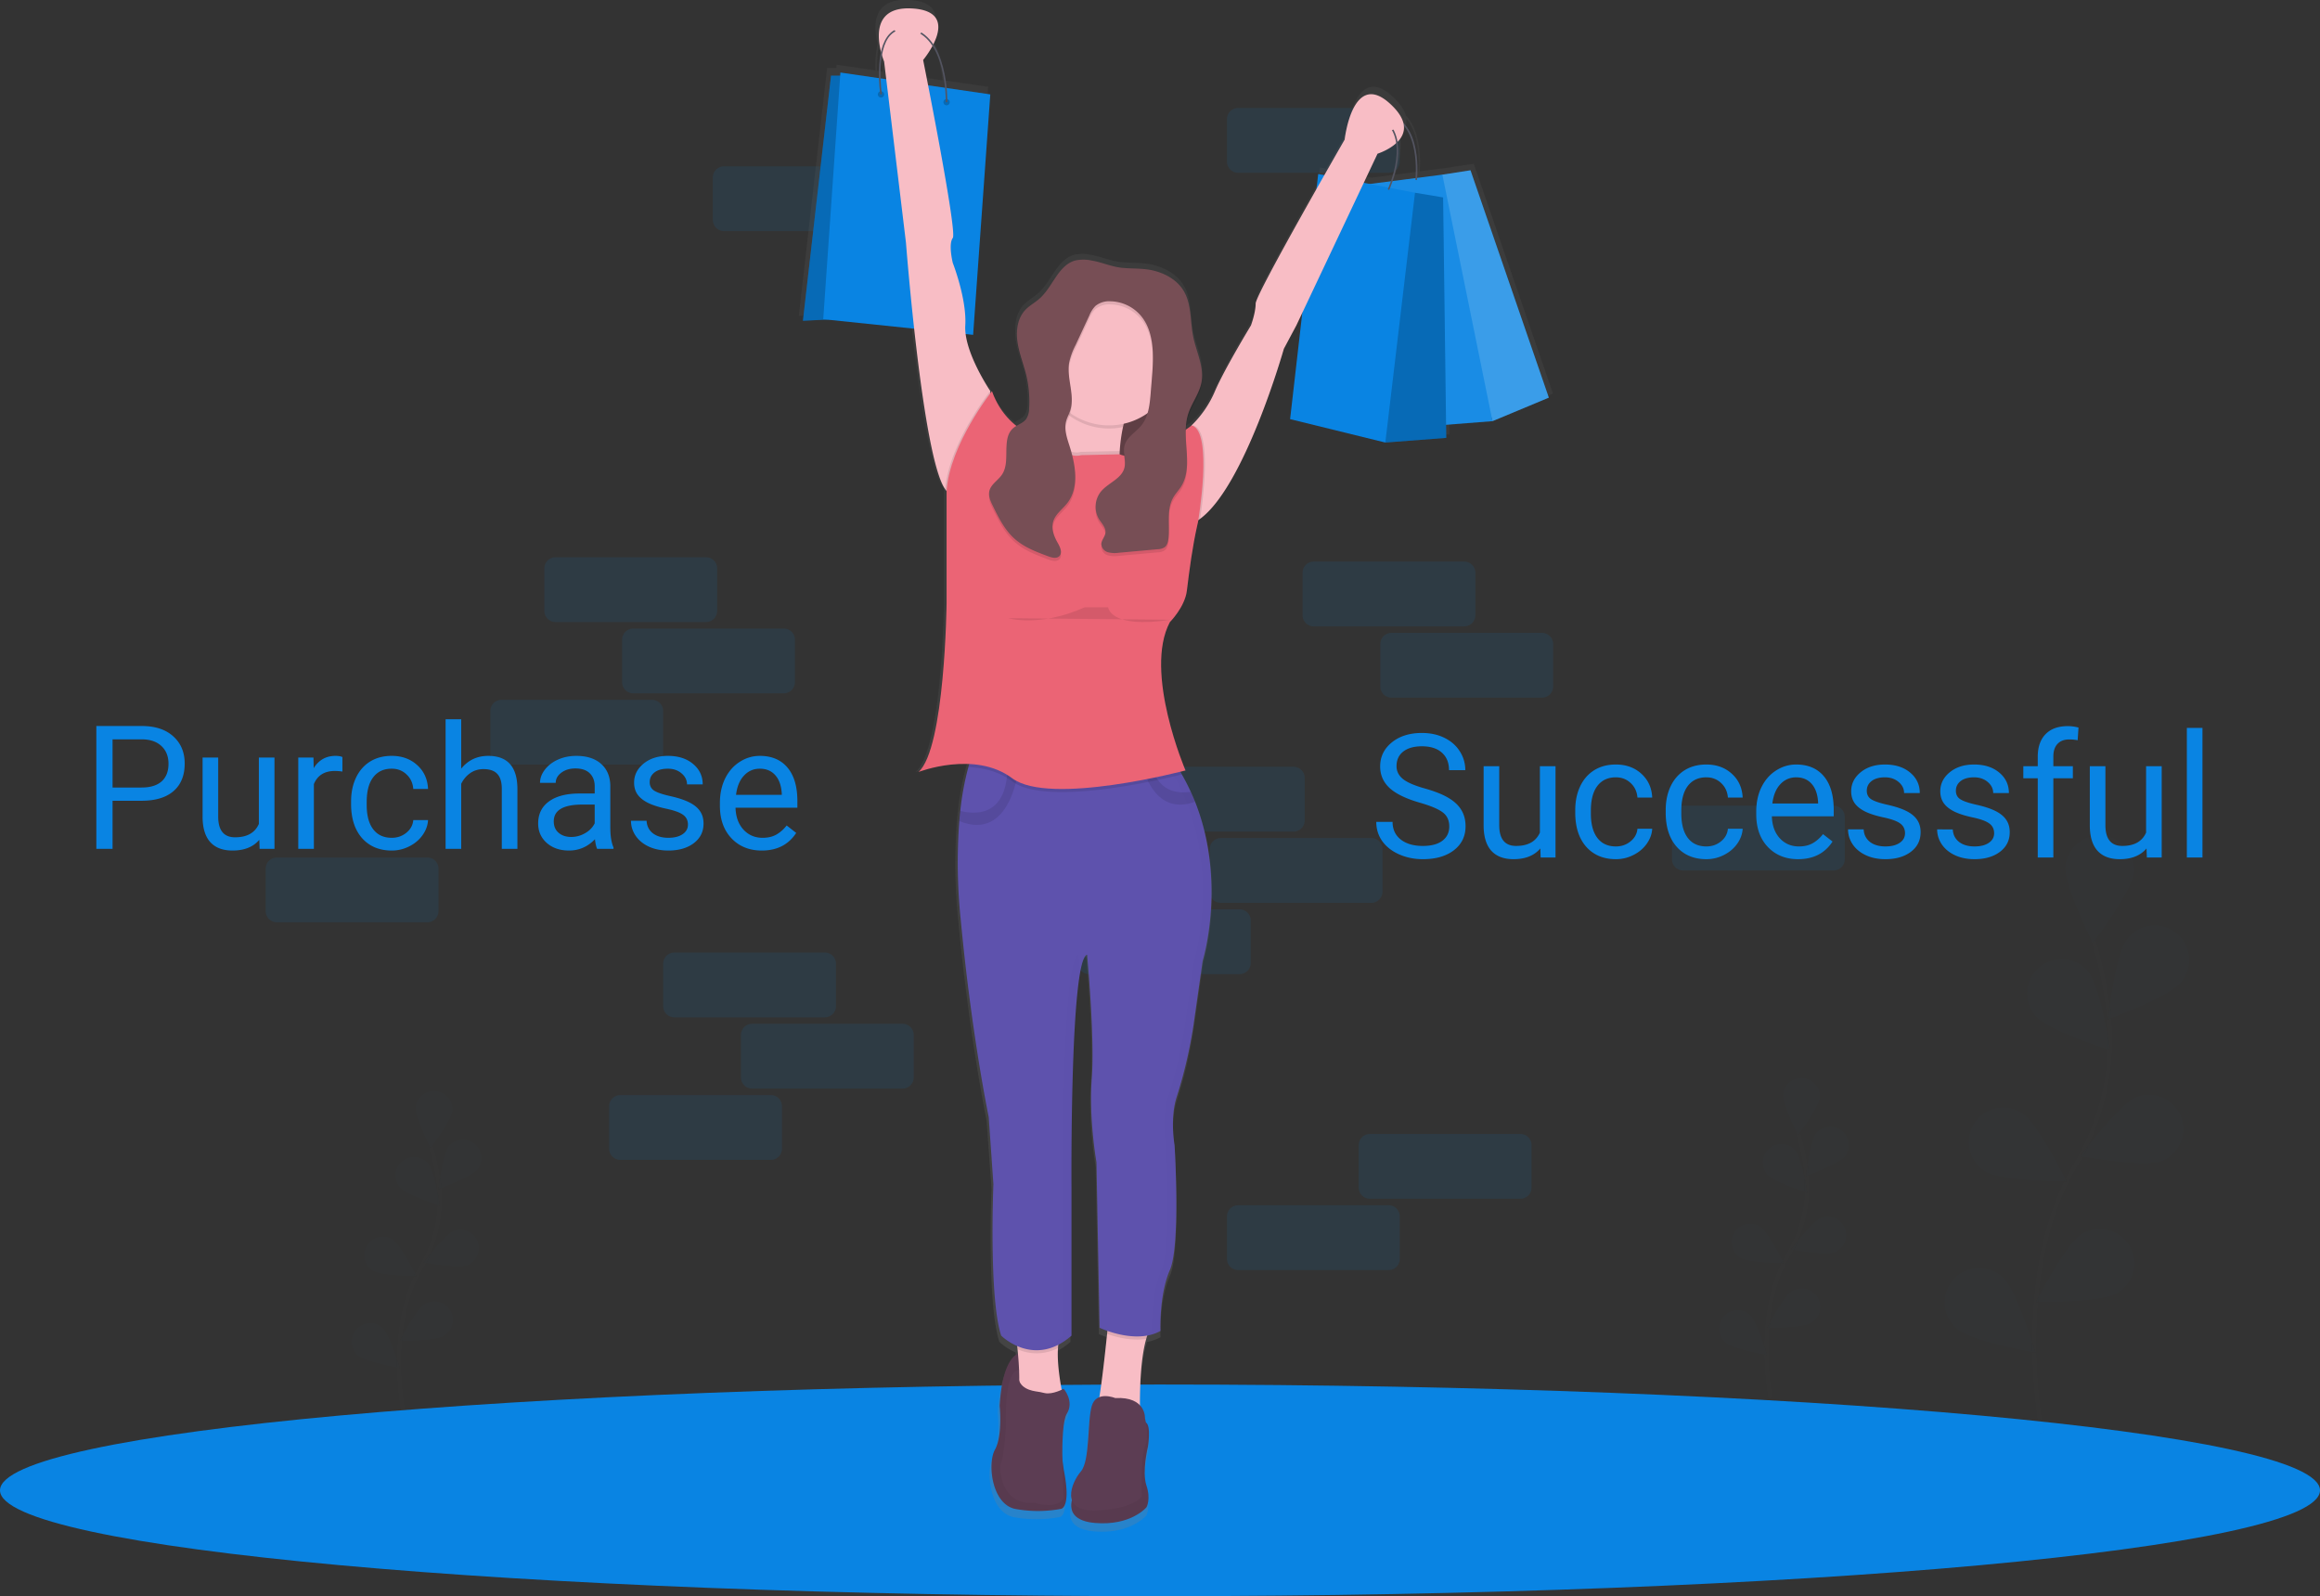 <svg width="1074" height="739" fill="none" xmlns="http://www.w3.org/2000/svg"><rect width="100%" height="100%" fill="#333333" stroke="none"/><g clip-path="url(#clip0)"><path d="M537 739c296.577 0 537-21.938 537-49s-240.423-49-537-49S0 662.938 0 690s240.423 49 537 49z" fill="#0984E3"/><path opacity=".1" d="M404.83 77h-69.66a5.17 5.17 0 00-5.17 5.17v19.66a5.17 5.17 0 005.17 5.17h69.66a5.17 5.17 0 005.17-5.17V82.17a5.17 5.17 0 00-5.17-5.17zM642.83 50h-69.66a5.17 5.17 0 00-5.17 5.17v19.66a5.17 5.17 0 005.17 5.17h69.66a5.17 5.17 0 005.17-5.17V55.17a5.17 5.17 0 00-5.17-5.17zM598.83 355h-69.66a5.17 5.17 0 00-5.17 5.17v19.66a5.17 5.17 0 005.17 5.17h69.66a5.17 5.17 0 005.17-5.17v-19.66a5.17 5.17 0 00-5.17-5.17zM634.83 388h-69.66a5.17 5.17 0 00-5.17 5.17v19.66a5.17 5.17 0 005.17 5.17h69.66a5.17 5.17 0 005.17-5.17v-19.66a5.17 5.17 0 00-5.17-5.17zM848.83 373h-69.66a5.17 5.17 0 00-5.17 5.17v19.66a5.17 5.17 0 005.17 5.17h69.66a5.17 5.17 0 005.17-5.17v-19.66a5.17 5.17 0 00-5.17-5.17zM197.83 397h-69.66a5.17 5.17 0 00-5.17 5.17v19.66a5.17 5.17 0 005.17 5.17h69.66a5.17 5.17 0 005.17-5.17v-19.66a5.17 5.17 0 00-5.17-5.17zM573.83 421h-69.66a5.17 5.17 0 00-5.17 5.17v19.66a5.17 5.17 0 005.17 5.17h69.66a5.17 5.17 0 005.17-5.17v-19.66a5.17 5.17 0 00-5.17-5.17z" fill="#0984E3"/><path d="M718.91 182.21L682.25 75.79l-13.18 2-11.8 1.51c.3-4 .82-18.36-6.5-25.89-.71-2.58-2.58-5.51-6.18-8.81-17.54-16.08-21.19 16.81-21.19 16.81s-4 6.94-9.51 16.64L611 77.5l-.82 7.16c-12.2 21.57-28.41 50.76-28.41 53.5 0 4.39-2.19 10.23-2.19 10.23s-12.42 20.46-16.81 30.7a49.097 49.097 0 01-11 16.08s-1.06.81-2.8 2a24.987 24.987 0 011-5.71c1.6-5.23 5.32-9.71 6.31-15.09.232-1.29.319-2.601.26-3.91.23-6.31-2.84-12.52-4.12-18.83-1.49-7.31-.69-15.36-4.59-21.71-3-4.85-8.32-7.87-13.85-9.26-5.08-1.27-10.08-.82-15.2-1.36-4.7-.5-9.19-2.58-13.89-3.35a17.929 17.929 0 00-7.62 0c-7.95 2.19-10.44 12.21-16.58 17.72-2.21 2-4.92 3.38-6.92 5.57-2.91 3.19-3.92 7.64-3.77 12a25.662 25.662 0 00.26 4.37c.76 5.23 2.78 10.18 4 15.31a53.03 53.03 0 011.49 11.59c0 .88 0 1.76-.08 2.63a9.235 9.235 0 01-1.35 5c-1.11 1.53-2.94 2.27-4.57 3.25a35.455 35.455 0 01-11.52-16.34s-.27.34-.73 1v-1s-10-14.68-11.52-26.67l3.48.36 8-112.55-20.43-3c-.57-5.81-2.12-14.24-6.23-20.39 3.43-6.76 5.16-15.91-9.88-16.82-17.6-1.07-16.52 12.64-14.65 20.14a50.421 50.421 0 00-1 12.45l-18-2.62-.1 1.46h-4.28l-13.1 114.82 11.16-.56 40.9 4.26c3.27 29.73 8.41 66.47 14.51 75.13.203.292.427.57.67.83v52.61s-.73 68-13.16 78.93a64.998 64.998 0 0123.78-3.73c-.14.45-.28.93-.42 1.44a127.608 127.608 0 00-3.79 20.48c-.173 1.527-.33 3.12-.47 4.78a257.852 257.852 0 00.63 45.73c5.12 54.08 13.16 92.82 13.16 92.82l2.24 31.44s-2.19 53.35 3.65 70.89a26.456 26.456 0 007.48 4.85c.05.5.11 1 .16 1.53s.13 1.35.2 2.05c-2.62 1.19-7.51 5.91-8.57 24.45 0 0 1.46 13.89-2.19 20.46s-1.46 25.58 9.5 27.77a58.585 58.585 0 0021.19 0s5.12 0 1.46-18.27l-.64-4.68c-.08-9.05.3-18.74 2.1-21.63 3.65-5.85-1.46-11.69-1.46-11.69s-.36.2-.95.47c-.94-5.05-2.17-13.25-1.73-19.51 0-.53.09-1 .15-1.55a30.78 30.78 0 006.19-4.27v-69.41s-.73-106.7 7.31-108.9c0 0 3.65 38.73 2.19 57.74-1.46 19.01 2.19 39.47 2.19 39.47l1.46 77.47s1.4.67 3.66 1.46l-.15 1.41c-.89 8.61-2.32 21.61-3.62 29.57a5.887 5.887 0 00-3.55 4.1c-2.19 7.31-.73 25.58-5.12 30.7-2.59 3-5.69 9.11-4.17 13.43-.95 3.79-.53 9.71 10.75 10.69 16.81 1.46 24.12-7.31 24.12-7.31s2.19-3.65 0-10.23.73-18.27.73-18.27 1.57-9.92-1-11.22c-.22-1.18-.42-1.93-.42-1.93a8.8 8.8 0 00-2.31-6.08c-.06-7.65.25-21.8 2.94-31.12.16-.53.32-1 .49-1.55a19.753 19.753 0 006.18-2.17s-.73-16.81 4.39-28.5c5.12-11.69 2.19-58.47 2.19-58.47s-2.19-12.29.9-22.25a218.264 218.264 0 007.94-33.8l4.31-30.19s11.35-36.75-3.6-74.47c-.61-1.56-1.28-3.12-2-4.68a102.39 102.39 0 00-4.16-8.13c-.24-.42-.5-.85-.75-1.27 1.57-.39 2.46-.62 2.46-.62s-19.73-46-7.31-69.43c0 0 7-7 8-14.69 1.24-10.17 2.59-20.33 4.81-30.33l.39-1.76s.06-.34.16-.95c.28-.18.55-.37.82-.57 21.06-15.38 39.22-79.6 39.22-79.6l5.85-11 2.78-5.88-5.7 49.73 44.58 11 28.5-2.19-.08-6.13 21.72-1.69 26.27-11.03zm-282.6-145l-7.92-1.16c-1.39-7.15-2.33-11.84-2.33-11.84a43.456 43.456 0 004.39-6.57c3.83 5.86 5.3 13.86 5.86 19.53v.04zm-29.58-15.35c.55 1.88 1.05 3.09 1.05 3.09l1 8.25-2.7-.39a54.133 54.133 0 01.66-10.99l-.01.04zm249.8 57.61l-10.72 1.38c1.51-4.44 3.38-11.72 2.29-18.31a9.183 9.183 0 002.94-7.65c6.37 7.61 5.77 21.05 5.49 24.55v.03zm-17.8-11.41a26.558 26.558 0 008.73-4.91c.92 6.47-1 13.58-2.46 17.8l-10 1.28-2.76-.53 6.49-13.64z" fill="url(#paint0_linear)"/><path d="M717 184.1l-26.09 10.89L660.6 89.3l7.11-8.44 13.03-2.02L717 184.1z" fill="#0984E3"/><path opacity=".2" d="M717 184.1l-26.09 10.89L660.6 89.3l7.11-8.44 13.03-2.02L717 184.1z" fill="#fff"/><path d="M667.71 80.86l-45.28 5.81 23.21 111.84 45.27-3.52-23.2-114.13z" fill="#0984E3"/><path opacity=".07" d="M667.71 80.86l-45.28 5.81 23.21 111.84 45.27-3.52-23.2-114.13z" fill="#fff"/><path d="M655.94 83.38l-.72-.09c0-.27 3-26.67-13.57-30l.14-.71c17.28 3.47 14.21 30.53 14.15 30.8z" fill="#535461"/><path d="M538.32 160.44h-49.88v73.01h49.88v-73.01z" fill="#774E55"/><path opacity=".2" d="M538.32 160.44h-49.88v73.01h49.88v-73.01z" fill="#000"/><path d="M669.51 202.72l-28.19 2.17 4.34-109.87 9.39-5.78 13.01 2.17 1.45 111.31z" fill="#0984E3"/><path opacity=".2" d="M669.51 202.72l-28.19 2.17 4.34-109.87 9.39-5.78 13.01 2.17 1.45 111.31z" fill="#000"/><path d="M655.05 89.24l-44.81-8.68-13.01 113.49 44.09 10.84 13.73-115.65zM391.22 35.03h-6.51L371.7 148.51l28.91-1.44-9.39-112.04z" fill="#0984E3"/><path opacity=".2" d="M391.22 35.03h-6.51L371.7 148.51l28.91-1.44-9.39-112.04z" fill="#000"/><path d="M389.05 33.58l-7.95 114.21 69.39 7.23 7.95-111.32-69.39-10.12z" fill="#0984E3"/><path d="M472.9 626.31s-8.67-.72-10.12 24.58c0 0 1.45 13.73-2.17 20.24-3.62 6.51-1.45 25.3 9.4 27.47a57.946 57.946 0 0021 0s5.06 0 1.45-18.07l-7.23-52.77-12.33-1.45z" fill="#5C3D53"/><path opacity=".05" d="M472.9 626.31s-8.67-.72-10.12 24.58c0 0 1.45 13.73-2.17 20.24-3.62 6.51-1.45 25.3 9.4 27.47a57.946 57.946 0 0021 0s5.06 0 1.45-18.07l-7.23-52.77-12.33-1.45z" fill="#000"/><path d="M518.35 208.9c-.62 10.76 1.53 17 1.53 17l-18.79 5.06s-31.08 4.34-18.79-8c4.25-4.25 6.34-11.54 7.25-19.24.569-5.26.747-10.554.53-15.84a141.301 141.301 0 00-1.28-14.8s45.54-15.9 35.42 10.12a92.528 92.528 0 00-4.35 14.5 76.546 76.546 0 00-1.52 11.2z" fill="#F8BDC5"/><path opacity=".1" d="M524.22 183.21a92.528 92.528 0 00-4.35 14.5 31.148 31.148 0 01-16.222-.885 31.147 31.147 0 01-13.568-8.935 141.301 141.301 0 00-1.28-14.8s45.54-15.9 35.42 10.12z" fill="#000"/><path d="M513.38 196.94c17.165 0 31.08-13.915 31.08-31.08s-13.915-31.08-31.08-31.08-31.08 13.915-31.08 31.08 13.915 31.08 31.08 31.08zM458.44 181.04v9.4l-15.9 41.2-4.34-4.34a7.33 7.33 0 01-.66-.82c-10.5-14.92-18.14-114.11-18.14-114.11L409.29 28.5s-10.84-26 13-24.58c23.84 1.42 5.06 23.85 5.06 23.85s15.9 79.51 13.73 82.4c-2.17 2.89 0 11.57 0 11.57s6.51 16.63 5.78 28.91c-.73 12.28 11.58 30.39 11.58 30.39zM637.7 71.17l-37.59 79.51-5.78 10.82s-18 63.52-38.79 78.73a18.997 18.997 0 01-3.86 2.23l-4.34-34.7 4-10.08.3-.77a48.552 48.552 0 0010.84-15.9c4.34-10.12 16.63-30.36 16.63-30.36s2.17-5.78 2.17-10.12c0-4.34 41.2-75.9 41.2-75.9s3.61-32.53 21-16.63c17.39 15.9-5.78 23.17-5.78 23.17zM492.41 647.99s-24.58 10.12-21.69.72c1.76-5.7 1.11-16.47.33-24-.5-4.91-1.06-8.49-1.06-8.49l21 2.17a17.014 17.014 0 00-1.21 5.75c-.69 9.59 2.63 23.85 2.63 23.85zM530.63 619.87c-3.79 13.16-2.8 36.08-2.8 36.08s-22.41 2.89-20.24-2.89c1.51-4 3.72-23.82 4.92-35.47.53-5.09.86-8.62.86-8.62l20.24 4.34a20.238 20.238 0 00-2.98 6.56z" fill="#F8BDC5"/><path opacity=".1" d="M470 616.19l21 2.17a17.014 17.014 0 00-1.21 5.75 21.423 21.423 0 01-18.7.57c-.53-4.92-1.09-8.49-1.09-8.49zM533.62 613.3a20.233 20.233 0 00-3 6.57c-6.83 1.1-14-.83-18.11-2.28.53-5.09.86-8.62.86-8.62l20.25 4.33z" fill="#000"/><path d="M556.75 444.87l-4.26 29.86a215.945 215.945 0 01-7.86 33.43c-3.06 9.85-.89 22-.89 22s2.89 46.26-2.17 57.83c-5.06 11.57-4.34 28.19-4.34 28.19-11.57 6.51-28.19-1.45-28.19-1.45l-1.45-76.62s-3.61-20.24-2.17-39-2.17-57.1-2.17-57.1c-8 2.17-7.23 107.7-7.23 107.7v68.67c-17.35 15.18-32.53 0-32.53 0-5.78-17.35-3.61-70.12-3.61-70.12l-2.17-31.08s-8-38.31-13-91.8a254.974 254.974 0 01-.62-45.23c.14-1.64.293-3.217.46-4.73a126.224 126.224 0 013.74-20.25 45.605 45.605 0 012.2-6.41l77.67 3.61 4.58.21 11 .51c1.2 1.81 2.33 3.65 3.38 5.49 1.52 2.67 2.89 5.36 4.11 8 .7 1.54 1.36 3.09 2 4.63 14.77 37.29 3.52 73.66 3.52 73.66z" fill="#5E52AD"/><path opacity=".1" d="M471.45 355.97s-3.4 34-27.37 24.16c.14-1.64.293-3.217.46-4.73 5.64 1.53 21.25 3.64 21.84-19.44l5.07.01zM553.19 371.22c-16.6 5.93-22.86-9.86-25-18.87l4.58.21c2.49 14.17 12.43 15 18.48 14 .68 1.58 1.33 3.13 1.94 4.66z" fill="#000"/><path d="M479.34 644.15c-3.69-.58-9.33-2.61-7.56-9.7 0 0-6.83-2.36-6.11 25.83 0 0-.72 13.73-2.17 16.63-1.45 2.9 0 20.24 15.18 18.79 0 0 10.84 3.61 13.73-2.17 0 0-2.17-33.25 1.45-39s-1.45-11.57-1.45-11.57-5.12 2.84-8.8 2c-1.4-.39-2.84-.58-4.27-.81zM497.47 691.36s-7.23 12.29 9.4 13.73c16.63 1.44 23.85-7.23 23.85-7.23s2.17-3.61 0-10.12.72-18.07.72-18.07 2.17-13.73-2.89-10.84c-5.06 2.89-31.08 32.53-31.08 32.53z" fill="#5C3D53"/><path opacity=".05" d="M497.47 691.36s-7.23 12.29 9.4 13.73c16.63 1.44 23.85-7.23 23.85-7.23s2.17-3.61 0-10.12.72-18.07.72-18.07 2.17-13.73-2.89-10.84c-5.06 2.89-31.08 32.53-31.08 32.53z" fill="#000"/><path d="M516.27 647.27s-8.67-3.61-10.84 3.61-.72 25.3-5.06 30.36c-4.34 5.06-10.12 18.79 7.23 18.07 17.35-.72 21-6.51 21-6.51s-.72-18.07 1.45-23.13c2.17-5.06 0-13 0-13s.67-10.17-13.78-9.4z" fill="#5C3D53"/><path opacity=".2" d="M407.84 45.15a1.45 1.45 0 100-2.9 1.45 1.45 0 000 2.9zM438.2 48.76a1.45 1.45 0 100-2.9 1.45 1.45 0 000 2.9z" fill="#000"/><path d="M438.56 47.32h-.72c0-.31.51-30.8-17-33.61-3.45-.55-6.27.23-8.38 2.32-7.23 7.17-4.24 27.42-4.21 27.62l-.71.11c-.13-.85-3.07-20.82 4.42-28.24 2.28-2.27 5.32-3.12 9-2.53 18.12 2.9 17.61 34.02 17.6 34.33zM643.09 87.95l-.65-.31c.11-.24 11.25-24.37-3.47-32.78l.36-.63c15.29 8.74 3.88 33.47 3.76 33.72z" fill="#535461"/><path opacity=".1" d="M519.88 225.86l-18.79 5.06s-31.08 4.34-18.79-8c4.25-4.25 6.34-11.54 7.25-19.24 4.91 7.7 10.82 5.51 10.82 5.51l17.92-.35h.07c-.63 10.82 1.52 17.02 1.52 17.02zM555.55 240.25a18.997 18.997 0 01-3.86 2.23l-4.34-34.7 4-10.08 1-.77c9.03 2.57 4.37 35.81 3.2 43.32zM458.44 181.04v9.4l-15.9 41.2-4.34-4.34a7.33 7.33 0 01-.66-.82c1.88-21.48 20.9-45.44 20.9-45.44zM547.11 358.56c-10.11 2.53-62.89 14.93-78.55 3.19-6.18-4.63-13.46-6.33-20.27-6.6a45.605 45.605 0 012.2-6.41l77.67 3.61 4.58.21 11 .51c1.2 1.82 2.32 3.65 3.37 5.49z" fill="#000"/><path d="M411.1 10.09s10.84 18.07 18.07 0H411.1zM634.09 47.31s-4.34 21.69 13 11.57l-13-11.57z" fill="#F8BDC5"/><g opacity=".1" fill="#000"><path opacity=".1" d="M499.89 449.14c-.35-4.4-.61-7.15-.61-7.15-8 2.17-7.23 107.7-7.23 107.7v68.67c-5.08 4.44-10 6.28-14.35 6.67 5.22.46 11.44-1 18-6.67v-68.67s-.56-76.47 4.19-100.55z"/><path opacity=".1" d="M552.83 371.22c-.61-1.54-1.26-3.09-2-4.63a93.127 93.127 0 00-4.11-8c-1-1.84-2.18-3.67-3.38-5.49l-11-.51-4.58-.21-77.67-3.61-.07.16 74.13 3.45 4.58.21 11 .51c1.2 1.81 2.33 3.65 3.38 5.49 1.52 2.67 2.89 5.36 4.11 8 .7 1.54 1.36 3.09 2 4.63 14.78 37.3 3.56 73.65 3.56 73.65l-4.26 29.86a215.945 215.945 0 01-7.86 33.43c-3.06 9.85-.89 22-.89 22s2.89 46.26-2.17 57.83c-5.06 11.57-4.34 28.19-4.34 28.19a20.999 20.999 0 01-9.06 2.5 23.001 23.001 0 0012.67-2.5s-.72-16.63 4.34-28.19c5.06-11.56 2.17-57.83 2.17-57.83s-2.17-12.16.89-22a215.945 215.945 0 007.86-33.43l4.26-29.86s11.22-36.37-3.56-73.65z"/></g><path d="M518.29 210.32c10 4.71 33.4-13.38 33.4-13.38 10.12 2.89 2.89 44.82 2.89 44.82l-.39 1.74c-2.2 9.89-3.53 19.94-4.76 30-.93 7.59-7.86 14.53-7.86 14.53-12.29 23.13 7.23 68.67 7.23 68.67s-62.89 16.63-80.23 3.61c-17.34-13.02-43.37-2.89-43.37-2.89 12.29-10.84 13-78.07 13-78.07v-52c1.45-21.69 21-46.26 21-46.26 8 22.41 30.23 23.89 30.23 23.89 4.93 8 11 5.75 11 5.75l17.86-.41z" fill="#EB6475"/><path opacity=".1" d="M505.29 122.06a17.735 17.735 0 00-7.53 0c-7.86 2.17-10.33 12.08-16.4 17.52-2.18 2-4.87 3.34-6.85 5.51-3.52 3.86-4.23 9.58-3.48 14.75.75 5.17 2.75 10.07 4 15.14a52.398 52.398 0 011.39 15.52 9.128 9.128 0 01-1.34 4.91c-1.45 2-4.12 2.63-6 4.23-5.74 4.94-1 15.19-5.21 21.5-1.81 2.73-5.2 4.53-5.89 7.73-.49 2.27.55 4.56 1.57 6.65 2.68 5.5 5.46 11.15 10 15.25s10.15 6.16 15.73 8.25c1.69.63 3.81 1.18 5.1-.07 1.59-1.56.39-4.2-.71-6.13-1.74-3-3.1-6.62-2.08-10s4.29-5.62 6.49-8.44c5.67-7.3 3.81-17.78 1-26.58-1.19-3.71-2.53-7.66-1.52-11.43.43-1.62 1.28-3.09 1.82-4.68 2.4-7.08-1.63-14.85-.45-22.23a31.933 31.933 0 013-8.27l6.35-13.65a13.5 13.5 0 012.81-4.42 9.997 9.997 0 017-2.18 19.006 19.006 0 0113.63 6.21c6.8 7.56 6.37 19 5.55 29.08l-.59 7.28c-.43 5.24-1 10.83-4.3 14.91-2.57 3.16-6.72 5.31-7.78 9.25-.92 3.39.81 7.07-.1 10.46-1.36 5.07-7.62 6.9-10.93 11a11.25 11.25 0 00-.82 12.65c1.26 2 3.27 4 3 6.35-.23 1.89-1.93 3.42-1.92 5.32a4.227 4.227 0 003.07 3.67c1.655.429 3.381.51 5.07.24l17.93-1.62a6.305 6.305 0 003.19-.88c1.25-.9 1.66-2.56 1.83-4.09.72-6.38-1-13.35 2.19-18.93 1-1.79 2.47-3.28 3.58-5 6.12-9.6-.05-22.62 3.28-33.51 1.58-5.17 5.26-9.61 6.24-14.92 1.3-7.08-2.39-14-3.82-21-1.47-7.23-.68-15.19-4.54-21.48-2.95-4.8-8.23-7.79-13.69-9.16-5-1.26-10-.81-15-1.35-4.78-.55-9.22-2.61-13.87-3.36z" fill="#000"/><path d="M505.29 120.61a17.735 17.735 0 00-7.53 0c-7.86 2.17-10.33 12.08-16.4 17.52-2.18 2-4.87 3.34-6.85 5.51-3.52 3.86-4.23 9.58-3.48 14.75.75 5.17 2.75 10.07 4 15.14a52.398 52.398 0 011.39 15.52 9.128 9.128 0 01-1.34 4.91c-1.45 2-4.12 2.63-6 4.23-5.74 4.94-1 15.19-5.21 21.5-1.81 2.73-5.2 4.53-5.89 7.73-.49 2.27.55 4.56 1.57 6.65 2.68 5.5 5.46 11.15 10 15.25s10.15 6.16 15.73 8.25c1.69.63 3.81 1.18 5.1-.07 1.59-1.56.39-4.2-.71-6.13-1.74-3-3.1-6.62-2.08-10s4.29-5.62 6.49-8.44c5.67-7.3 3.81-17.78 1-26.58-1.19-3.71-2.53-7.66-1.52-11.43.43-1.62 1.28-3.09 1.82-4.68 2.4-7.08-1.63-14.85-.45-22.23a31.933 31.933 0 013-8.27l6.35-13.65a13.5 13.5 0 012.81-4.42 9.997 9.997 0 017-2.18 19.006 19.006 0 0113.63 6.21c6.8 7.56 6.37 19 5.55 29.08l-.59 7.28c-.43 5.24-1 10.83-4.3 14.91-2.57 3.16-6.72 5.31-7.78 9.25-.92 3.39.81 7.07-.1 10.46-1.36 5.07-7.62 6.9-10.93 11a11.25 11.25 0 00-.82 12.65c1.26 2 3.27 4 3 6.35-.23 1.89-1.93 3.42-1.92 5.32a4.227 4.227 0 003.07 3.67c1.655.429 3.381.51 5.07.24l17.93-1.62a6.305 6.305 0 003.19-.88c1.25-.9 1.66-2.56 1.83-4.09.72-6.38-1-13.35 2.19-18.93 1-1.79 2.47-3.28 3.58-5 6.12-9.6-.05-22.62 3.28-33.51 1.58-5.17 5.26-9.61 6.24-14.92 1.3-7.08-2.39-14-3.82-21-1.47-7.23-.68-15.19-4.54-21.48-2.95-4.8-8.23-7.79-13.69-9.16-5-1.26-10-.81-15-1.35-4.78-.54-9.22-2.6-13.87-3.36z" fill="#774E55"/><path opacity=".1" d="M466.75 286.21s14.46 4.34 35.42-5.06H513s.72 10.12 28.91 5.78" fill="#000"/><path opacity=".1" d="M326.83 258h-69.66a5.17 5.17 0 00-5.17 5.17v19.66a5.17 5.17 0 005.17 5.17h69.66a5.17 5.17 0 005.17-5.17v-19.66a5.17 5.17 0 00-5.17-5.17zM362.83 291h-69.66a5.17 5.17 0 00-5.17 5.17v19.66a5.17 5.17 0 005.17 5.17h69.66a5.17 5.17 0 005.17-5.17v-19.66a5.17 5.17 0 00-5.17-5.17zM677.83 260h-69.66a5.17 5.17 0 00-5.17 5.17v19.66a5.17 5.17 0 005.17 5.17h69.66a5.17 5.17 0 005.17-5.17v-19.66a5.17 5.17 0 00-5.17-5.17zM713.83 293h-69.66a5.17 5.17 0 00-5.17 5.17v19.66a5.17 5.17 0 005.17 5.17h69.66a5.17 5.17 0 005.17-5.17v-19.66a5.17 5.17 0 00-5.17-5.17zM301.83 324h-69.66a5.17 5.17 0 00-5.17 5.17v19.66a5.17 5.17 0 005.17 5.17h69.66a5.17 5.17 0 005.17-5.17v-19.66a5.17 5.17 0 00-5.17-5.17zM381.83 441h-69.66a5.17 5.17 0 00-5.17 5.17v19.66a5.17 5.17 0 005.17 5.17h69.66a5.17 5.17 0 005.17-5.17v-19.66a5.17 5.17 0 00-5.17-5.17zM417.83 474h-69.66a5.17 5.17 0 00-5.17 5.17v19.66a5.17 5.17 0 005.17 5.17h69.66a5.17 5.17 0 005.17-5.17v-19.66a5.17 5.17 0 00-5.17-5.17zM356.83 507h-69.66a5.17 5.17 0 00-5.17 5.17v19.66a5.17 5.17 0 005.17 5.17h69.66a5.17 5.17 0 005.17-5.17v-19.66a5.17 5.17 0 00-5.17-5.17zM703.83 525h-69.66a5.17 5.17 0 00-5.17 5.17v19.66a5.17 5.17 0 005.17 5.17h69.66a5.17 5.17 0 005.17-5.17v-19.66a5.17 5.17 0 00-5.17-5.17zM642.83 558h-69.66a5.17 5.17 0 00-5.17 5.17v19.66a5.17 5.17 0 005.17 5.17h69.66a5.17 5.17 0 005.17-5.17v-19.66a5.17 5.17 0 00-5.17-5.17z" fill="#0984E3"/><g opacity=".1"><path opacity=".1" d="M945.26 663.39s-14.48-73.36 15.34-123.64a113.298 113.298 0 0015.63-69.94 190.604 190.604 0 00-7-34.14" stroke="#535461" stroke-width="2" stroke-miterlimit="10"/><path opacity=".1" d="M987.85 403.87c-.8 8.75-19 32.68-19 32.68s-13.52-26.84-12.71-35.6a15.923 15.923 0 0117.275-14.073 15.918 15.918 0 0114.425 16.983l.01.01zM1009.6 454.77c-5.43 6.91-33.7 17.12-33.7 17.12s3.24-29.88 8.67-36.79a15.902 15.902 0 014.688-4.327 15.896 15.896 0 016.01-2.14c2.127-.3 4.293-.167 6.372.392 2.07.559 4.01 1.532 5.7 2.86a15.868 15.868 0 014.12 4.87 15.963 15.963 0 011.88 6.096c.21 2.138-.02 4.296-.67 6.345a15.796 15.796 0 01-3.1 5.574h.03zM1000.84 537.5c-8.18 3.22-37.73-2.24-37.73-2.24s17.88-24.16 26.06-27.38a15.908 15.908 0 0112.06.353 15.909 15.909 0 018.35 8.713 15.91 15.91 0 01-.16 12.068 15.91 15.91 0 01-8.58 8.486zM980.11 598.65c-7.52 4.56-37.57 4.17-37.57 4.17s13.54-26.83 21.06-31.39a15.91 15.91 0 0112.139-2.02 15.906 15.906 0 019.953 7.237 15.91 15.91 0 011.819 12.171 15.905 15.905 0 01-7.401 9.832zM942.46 470.5c5.72 6.68 34.39 15.68 34.39 15.68s-4.5-29.72-10.21-36.39a15.91 15.91 0 00-10.898-5.682 15.924 15.924 0 00-17.222 14.75 15.94 15.94 0 00.801 6.217 15.945 15.945 0 003.139 5.425zM919.12 542.32c7.45 4.66 37.51 4.67 37.51 4.67s-13.18-27-20.64-31.67a15.908 15.908 0 00-12.095-2.151 15.91 15.91 0 00-10.025 7.1 15.915 15.915 0 00.636 17.813 15.902 15.902 0 004.614 4.238zM906 615.21c6.56 5.85 36.18 10.95 36.18 10.95s-8.43-28.85-15-34.7a15.919 15.919 0 00-25.145 18.8 15.918 15.918 0 003.965 4.95z" fill="#0984E3"/></g><g opacity=".1"><path opacity=".1" d="M819.63 647.29s-7.77-39.39 8.23-66.39a60.843 60.843 0 008.39-37.56 102.28 102.28 0 00-3.74-18.33" stroke="#535461" stroke-width="2" stroke-miterlimit="10"/><path opacity=".1" d="M842.5 507.93c-.43 4.7-10.2 17.55-10.2 17.55s-7.26-14.41-6.83-19.11a8.55 8.55 0 0117 1.56h.03zM854.17 535.26c-2.92 3.71-18.1 9.19-18.1 9.19s1.74-16 4.66-19.75a8.55 8.55 0 0113.44 10.56zM849.47 579.7c-4.39 1.73-20.26-1.2-20.26-1.2s9.6-13 14-14.7a8.553 8.553 0 0110.84 4.912 8.547 8.547 0 01-4.57 10.988h-.01zM838.34 612.5c-4 2.45-20.17 2.24-20.17 2.24s7.27-14.41 11.31-16.86a8.55 8.55 0 118.86 14.62zM818.12 543.72c3.07 3.59 18.47 8.42 18.47 8.42s-2.41-16-5.48-19.54a8.554 8.554 0 00-13 11.12h.01zM805.59 582.27c4 2.5 20.14 2.51 20.14 2.51s-7.08-14.5-11.08-17a8.553 8.553 0 00-11.664 2.793 8.548 8.548 0 002.604 11.707v-.01zM798.56 621.41c3.52 3.14 19.43 5.88 19.43 5.88s-4.52-15.49-8-18.63a8.551 8.551 0 00-14.119 6.893 8.547 8.547 0 002.739 5.867l-.05-.01z" fill="#0984E3"/></g><g opacity=".1"><path opacity=".1" d="M186.63 653.29s-7.77-39.39 8.23-66.39a60.843 60.843 0 008.39-37.56 102.28 102.28 0 00-3.74-18.33" stroke="#535461" stroke-width="2" stroke-miterlimit="10"/><path opacity=".1" d="M209.5 513.93c-.43 4.7-10.2 17.55-10.2 17.55s-7.26-14.41-6.83-19.11a8.55 8.55 0 0117 1.56h.03zM221.17 541.26c-2.92 3.71-18.1 9.19-18.1 9.19s1.74-16 4.66-19.75a8.55 8.55 0 0113.44 10.56zM216.47 585.7c-4.39 1.73-20.26-1.2-20.26-1.2s9.6-13 14-14.7a8.553 8.553 0 0110.84 4.912 8.547 8.547 0 01-4.57 10.988h-.01zM205.34 618.5c-4 2.45-20.17 2.24-20.17 2.24s7.27-14.41 11.31-16.86a8.55 8.55 0 118.86 14.62zM185.12 549.72c3.07 3.59 18.47 8.42 18.47 8.42s-2.41-16-5.48-19.54a8.554 8.554 0 00-13 11.12h.01zM172.59 588.27c4 2.5 20.14 2.51 20.14 2.51s-7.08-14.5-11.08-17a8.553 8.553 0 00-11.664 2.793 8.548 8.548 0 002.604 11.707v-.01zM165.56 627.41c3.52 3.14 19.43 5.88 19.43 5.88s-4.52-15.49-8-18.63a8.551 8.551 0 00-14.119 6.893 8.547 8.547 0 002.739 5.867l-.05-.01z" fill="#0984E3"/></g><path d="M657.359 371.648c-6.432-1.849-11.119-4.114-14.062-6.796-2.917-2.709-4.375-6.042-4.375-10 0-4.48 1.784-8.178 5.351-11.094 3.594-2.943 8.256-4.414 13.985-4.414 3.906 0 7.383.755 10.43 2.265 3.072 1.511 5.442 3.594 7.109 6.25 1.693 2.657 2.539 5.56 2.539 8.711h-7.539c0-3.437-1.094-6.132-3.281-8.086-2.188-1.979-5.274-2.968-9.258-2.968-3.698 0-6.589.82-8.672 2.461-2.057 1.614-3.086 3.867-3.086 6.757 0 2.318.977 4.284 2.93 5.899 1.979 1.588 5.325 3.047 10.039 4.375 4.739 1.328 8.437 2.799 11.093 4.414 2.683 1.588 4.662 3.45 5.938 5.586 1.302 2.135 1.953 4.648 1.953 7.539 0 4.609-1.797 8.307-5.391 11.094-3.593 2.76-8.398 4.14-14.414 4.14-3.906 0-7.552-.742-10.937-2.226-3.385-1.511-6.003-3.568-7.852-6.172-1.823-2.604-2.734-5.56-2.734-8.867h7.539c0 3.437 1.263 6.158 3.789 8.164 2.552 1.979 5.951 2.968 10.195 2.968 3.959 0 6.993-.807 9.102-2.421 2.109-1.615 3.164-3.816 3.164-6.602 0-2.786-.976-4.935-2.93-6.445-1.953-1.537-5.494-3.047-10.625-4.532zm55.703 21.172c-2.812 3.308-6.94 4.961-12.382 4.961-4.506 0-7.943-1.302-10.313-3.906-2.344-2.63-3.528-6.51-3.555-11.641v-27.5h7.227v27.305c0 6.406 2.604 9.609 7.813 9.609 5.52 0 9.192-2.057 11.015-6.171v-30.743h7.227V397h-6.875l-.157-4.18zm35-.937c2.579 0 4.831-.781 6.758-2.344 1.927-1.562 2.995-3.516 3.203-5.859h6.836c-.13 2.422-.963 4.726-2.5 6.914-1.536 2.187-3.593 3.932-6.171 5.234a17.64 17.64 0 01-8.126 1.953c-5.755 0-10.338-1.914-13.75-5.742-3.385-3.854-5.078-9.115-5.078-15.781v-1.211c0-4.115.756-7.774 2.266-10.977 1.51-3.203 3.672-5.69 6.484-7.461 2.839-1.77 6.185-2.656 10.039-2.656 4.74 0 8.672 1.419 11.797 4.258 3.151 2.838 4.831 6.523 5.039 11.055h-6.836c-.208-2.735-1.25-4.974-3.125-6.719-1.849-1.771-4.14-2.656-6.875-2.656-3.671 0-6.523 1.328-8.554 3.984-2.005 2.63-3.008 6.445-3.008 11.445v1.368c0 4.869 1.003 8.619 3.008 11.25 2.005 2.63 4.87 3.945 8.593 3.945zm41.876 0c2.578 0 4.83-.781 6.757-2.344 1.927-1.562 2.995-3.516 3.203-5.859h6.836c-.13 2.422-.963 4.726-2.5 6.914-1.536 2.187-3.593 3.932-6.172 5.234a17.632 17.632 0 01-8.124 1.953c-5.756 0-10.339-1.914-13.75-5.742-3.386-3.854-5.079-9.115-5.079-15.781v-1.211c0-4.115.756-7.774 2.266-10.977 1.51-3.203 3.672-5.69 6.484-7.461 2.839-1.77 6.185-2.656 10.039-2.656 4.74 0 8.672 1.419 11.797 4.258 3.151 2.838 4.831 6.523 5.039 11.055h-6.836c-.208-2.735-1.25-4.974-3.125-6.719-1.849-1.771-4.14-2.656-6.875-2.656-3.671 0-6.523 1.328-8.554 3.984-2.005 2.63-3.008 6.445-3.008 11.445v1.368c0 4.869 1.003 8.619 3.008 11.25 2.005 2.63 4.87 3.945 8.594 3.945zm42.46 5.898c-5.729 0-10.39-1.875-13.984-5.625-3.594-3.776-5.391-8.815-5.391-15.117v-1.328c0-4.193.795-7.93 2.383-11.211 1.615-3.307 3.854-5.885 6.719-7.734 2.891-1.875 6.016-2.813 9.375-2.813 5.495 0 9.766 1.81 12.812 5.43 3.047 3.62 4.571 8.802 4.571 15.547v3.008H820.25c.104 4.166 1.315 7.539 3.633 10.117 2.344 2.552 5.312 3.828 8.906 3.828 2.552 0 4.714-.521 6.484-1.563 1.771-1.041 3.321-2.422 4.649-4.14l4.414 3.437c-3.542 5.443-8.854 8.164-15.938 8.164zm-.898-37.89c-2.917 0-5.365 1.067-7.344 3.203-1.979 2.109-3.203 5.078-3.672 8.906h21.172v-.547c-.208-3.672-1.198-6.51-2.968-8.515-1.771-2.032-4.167-3.047-7.188-3.047zm50.391 25.898c0-1.953-.743-3.463-2.227-4.531-1.458-1.094-4.023-2.031-7.695-2.813-3.646-.781-6.55-1.718-8.711-2.812-2.136-1.094-3.724-2.396-4.766-3.906-1.015-1.511-1.523-3.308-1.523-5.391 0-3.464 1.458-6.393 4.375-8.789 2.942-2.396 6.692-3.594 11.25-3.594 4.791 0 8.672 1.237 11.64 3.711 2.995 2.474 4.493 5.638 4.493 9.492h-7.266c0-1.979-.846-3.685-2.539-5.117-1.667-1.432-3.776-2.148-6.328-2.148-2.63 0-4.688.573-6.172 1.718-1.484 1.146-2.227 2.644-2.227 4.493 0 1.744.69 3.059 2.071 3.945 1.38.885 3.867 1.732 7.461 2.539 3.619.807 6.549 1.771 8.789 2.891 2.239 1.119 3.893 2.474 4.961 4.062 1.093 1.563 1.64 3.477 1.64 5.742 0 3.776-1.51 6.81-4.531 9.102-3.021 2.265-6.94 3.398-11.758 3.398-3.385 0-6.38-.599-8.984-1.797s-4.649-2.864-6.133-5c-1.458-2.161-2.188-4.492-2.188-6.992h7.227c.13 2.422 1.094 4.349 2.891 5.781 1.823 1.407 4.218 2.11 7.187 2.11 2.734 0 4.922-.547 6.563-1.641 1.666-1.12 2.5-2.604 2.5-4.453zm41.25 0c0-1.953-.743-3.463-2.227-4.531-1.458-1.094-4.023-2.031-7.695-2.813-3.646-.781-6.55-1.718-8.711-2.812-2.136-1.094-3.724-2.396-4.766-3.906-1.015-1.511-1.523-3.308-1.523-5.391 0-3.464 1.458-6.393 4.375-8.789 2.942-2.396 6.692-3.594 11.25-3.594 4.791 0 8.672 1.237 11.64 3.711 2.995 2.474 4.493 5.638 4.493 9.492h-7.266c0-1.979-.846-3.685-2.539-5.117-1.667-1.432-3.776-2.148-6.328-2.148-2.63 0-4.688.573-6.172 1.718-1.484 1.146-2.227 2.644-2.227 4.493 0 1.744.69 3.059 2.071 3.945 1.38.885 3.867 1.732 7.461 2.539 3.619.807 6.549 1.771 8.789 2.891 2.239 1.119 3.893 2.474 4.961 4.062 1.093 1.563 1.64 3.477 1.64 5.742 0 3.776-1.51 6.81-4.531 9.102-3.021 2.265-6.94 3.398-11.758 3.398-3.385 0-6.38-.599-8.984-1.797s-4.649-2.864-6.133-5c-1.458-2.161-2.188-4.492-2.188-6.992H904c.13 2.422 1.094 4.349 2.891 5.781 1.823 1.407 4.218 2.11 7.187 2.11 2.734 0 4.922-.547 6.563-1.641 1.666-1.12 2.5-2.604 2.5-4.453zM943.336 397v-36.68h-6.68v-5.586h6.68v-4.336c0-4.531 1.211-8.033 3.633-10.507 2.422-2.474 5.846-3.711 10.273-3.711 1.667 0 3.32.221 4.961.664l-.391 5.859a20.779 20.779 0 00-3.906-.351c-2.344 0-4.153.69-5.429 2.07-1.276 1.354-1.915 3.307-1.915 5.859v4.453h9.024v5.586h-9.024V397h-7.226zm50.352-4.18c-2.813 3.308-6.941 4.961-12.383 4.961-4.506 0-7.943-1.302-10.313-3.906-2.344-2.63-3.528-6.51-3.554-11.641v-27.5h7.226v27.305c0 6.406 2.604 9.609 7.813 9.609 5.52 0 9.192-2.057 11.015-6.171v-30.743h7.228V397h-6.876l-.156-4.18zm25.902 4.18h-7.23v-60h7.23v60zM52.102 370.734V393h-7.5v-56.875h20.976c6.224 0 11.094 1.589 14.61 4.766 3.541 3.177 5.312 7.382 5.312 12.617 0 5.521-1.732 9.778-5.195 12.773-3.438 2.969-8.373 4.453-14.805 4.453H52.102zm0-6.132h13.476c4.01 0 7.084-.938 9.219-2.813 2.135-1.901 3.203-4.635 3.203-8.203 0-3.385-1.068-6.094-3.203-8.125-2.135-2.031-5.065-3.086-8.79-3.164H52.103v22.305zm67.929 24.218c-2.812 3.308-6.94 4.961-12.383 4.961-4.505 0-7.942-1.302-10.312-3.906-2.344-2.63-3.529-6.51-3.555-11.641v-27.5h7.227v27.305c0 6.406 2.604 9.609 7.812 9.609 5.521 0 9.193-2.057 11.016-6.171v-30.743h7.226V393h-6.874l-.157-4.18zm38.477-31.601a21.582 21.582 0 00-3.555-.274c-4.739 0-7.956 2.019-9.648 6.055v30h-7.227v-42.266h7.031l.118 4.883c2.369-3.776 5.729-5.664 10.078-5.664 1.406 0 2.474.182 3.203.547v6.719zm22.851 30.664c2.579 0 4.831-.781 6.758-2.344 1.927-1.562 2.995-3.516 3.203-5.859h6.836c-.13 2.422-.963 4.726-2.5 6.914-1.536 2.187-3.594 3.932-6.172 5.234a17.633 17.633 0 01-8.125 1.953c-5.755 0-10.338-1.914-13.75-5.742-3.385-3.854-5.078-9.115-5.078-15.781v-1.211c0-4.115.755-7.774 2.266-10.977 1.51-3.203 3.672-5.69 6.484-7.461 2.839-1.77 6.185-2.656 10.039-2.656 4.74 0 8.672 1.419 11.797 4.258 3.151 2.838 4.831 6.523 5.039 11.055h-6.836c-.208-2.735-1.25-4.974-3.125-6.719-1.849-1.771-4.14-2.656-6.875-2.656-3.672 0-6.523 1.328-8.554 3.984-2.006 2.63-3.008 6.445-3.008 11.445v1.368c0 4.869 1.002 8.619 3.008 11.25 2.005 2.63 4.869 3.945 8.593 3.945zm32.149-32.031c3.203-3.933 7.37-5.899 12.5-5.899 8.932 0 13.437 5.039 13.515 15.117V393h-7.226v-27.969c-.026-3.047-.729-5.299-2.109-6.758-1.355-1.458-3.477-2.187-6.368-2.187-2.343 0-4.401.625-6.172 1.875-1.77 1.25-3.151 2.891-4.14 4.922V393h-7.227v-60h7.227v22.852zM276.438 393c-.417-.833-.756-2.318-1.016-4.453-3.36 3.489-7.37 5.234-12.031 5.234-4.167 0-7.592-1.172-10.274-3.515-2.656-2.37-3.984-5.365-3.984-8.985 0-4.401 1.666-7.812 5-10.234 3.359-2.448 8.073-3.672 14.14-3.672h7.032v-3.32c0-2.526-.756-4.532-2.266-6.016-1.51-1.51-3.737-2.266-6.68-2.266-2.578 0-4.739.651-6.484 1.954-1.745 1.302-2.617 2.877-2.617 4.726h-7.266c0-2.109.742-4.141 2.227-6.094 1.51-1.979 3.541-3.541 6.093-4.687 2.579-1.146 5.404-1.719 8.477-1.719 4.87 0 8.685 1.224 11.445 3.672 2.761 2.422 4.193 5.768 4.297 10.039v19.453c0 3.88.495 6.966 1.485 9.258V393h-7.578zm-11.993-5.508c2.266 0 4.414-.586 6.446-1.758 2.031-1.172 3.502-2.695 4.414-4.57v-8.672h-5.664c-8.855 0-13.282 2.591-13.282 7.774 0 2.265.756 4.036 2.266 5.312 1.51 1.276 3.451 1.914 5.82 1.914zm54.024-5.703c0-1.953-.742-3.463-2.227-4.531-1.458-1.094-4.023-2.031-7.695-2.813-3.646-.781-6.55-1.718-8.711-2.812-2.135-1.094-3.724-2.396-4.766-3.906-1.015-1.511-1.523-3.308-1.523-5.391 0-3.464 1.458-6.393 4.375-8.789 2.943-2.396 6.693-3.594 11.25-3.594 4.792 0 8.672 1.237 11.64 3.711 2.995 2.474 4.493 5.638 4.493 9.492h-7.266c0-1.979-.846-3.685-2.539-5.117-1.667-1.432-3.776-2.148-6.328-2.148-2.63 0-4.688.573-6.172 1.718-1.484 1.146-2.227 2.644-2.227 4.493 0 1.744.691 3.059 2.071 3.945 1.38.885 3.867 1.732 7.461 2.539 3.619.807 6.549 1.771 8.789 2.891 2.239 1.119 3.893 2.474 4.961 4.062 1.093 1.563 1.64 3.477 1.64 5.742 0 3.776-1.51 6.81-4.531 9.102-3.021 2.265-6.94 3.398-11.758 3.398-3.385 0-6.38-.599-8.984-1.797s-4.649-2.864-6.133-5c-1.458-2.161-2.187-4.492-2.187-6.992h7.226c.13 2.422 1.094 4.349 2.891 5.781 1.823 1.407 4.219 2.11 7.187 2.11 2.735 0 4.922-.547 6.563-1.641 1.666-1.12 2.5-2.604 2.5-4.453zm34.179 11.992c-5.729 0-10.39-1.875-13.984-5.625-3.594-3.776-5.391-8.815-5.391-15.117v-1.328c0-4.193.795-7.93 2.383-11.211 1.615-3.307 3.854-5.885 6.719-7.734 2.891-1.875 6.016-2.813 9.375-2.813 5.495 0 9.766 1.81 12.812 5.43 3.047 3.62 4.571 8.802 4.571 15.547v3.008H340.5c.104 4.166 1.315 7.539 3.633 10.117 2.344 2.552 5.312 3.828 8.906 3.828 2.552 0 4.714-.521 6.484-1.563 1.771-1.041 3.321-2.422 4.649-4.14l4.414 3.437c-3.542 5.443-8.854 8.164-15.938 8.164zm-.898-37.89c-2.917 0-5.365 1.067-7.344 3.203-1.979 2.109-3.203 5.078-3.672 8.906h21.172v-.547c-.208-3.672-1.198-6.51-2.968-8.515-1.771-2.032-4.167-3.047-7.188-3.047z" fill="#0984E3"/></g><defs><linearGradient id="paint0_linear" x1="544.35" y1="709.14" x2="544.35" y2="0" gradientUnits="userSpaceOnUse"><stop stop-color="gray" stop-opacity=".25"/><stop offset=".54" stop-color="gray" stop-opacity=".12"/><stop offset="1" stop-color="gray" stop-opacity=".1"/></linearGradient><clipPath id="clip0"><path fill="#fff" d="M0 0h1074v739H0z"/></clipPath></defs></svg>